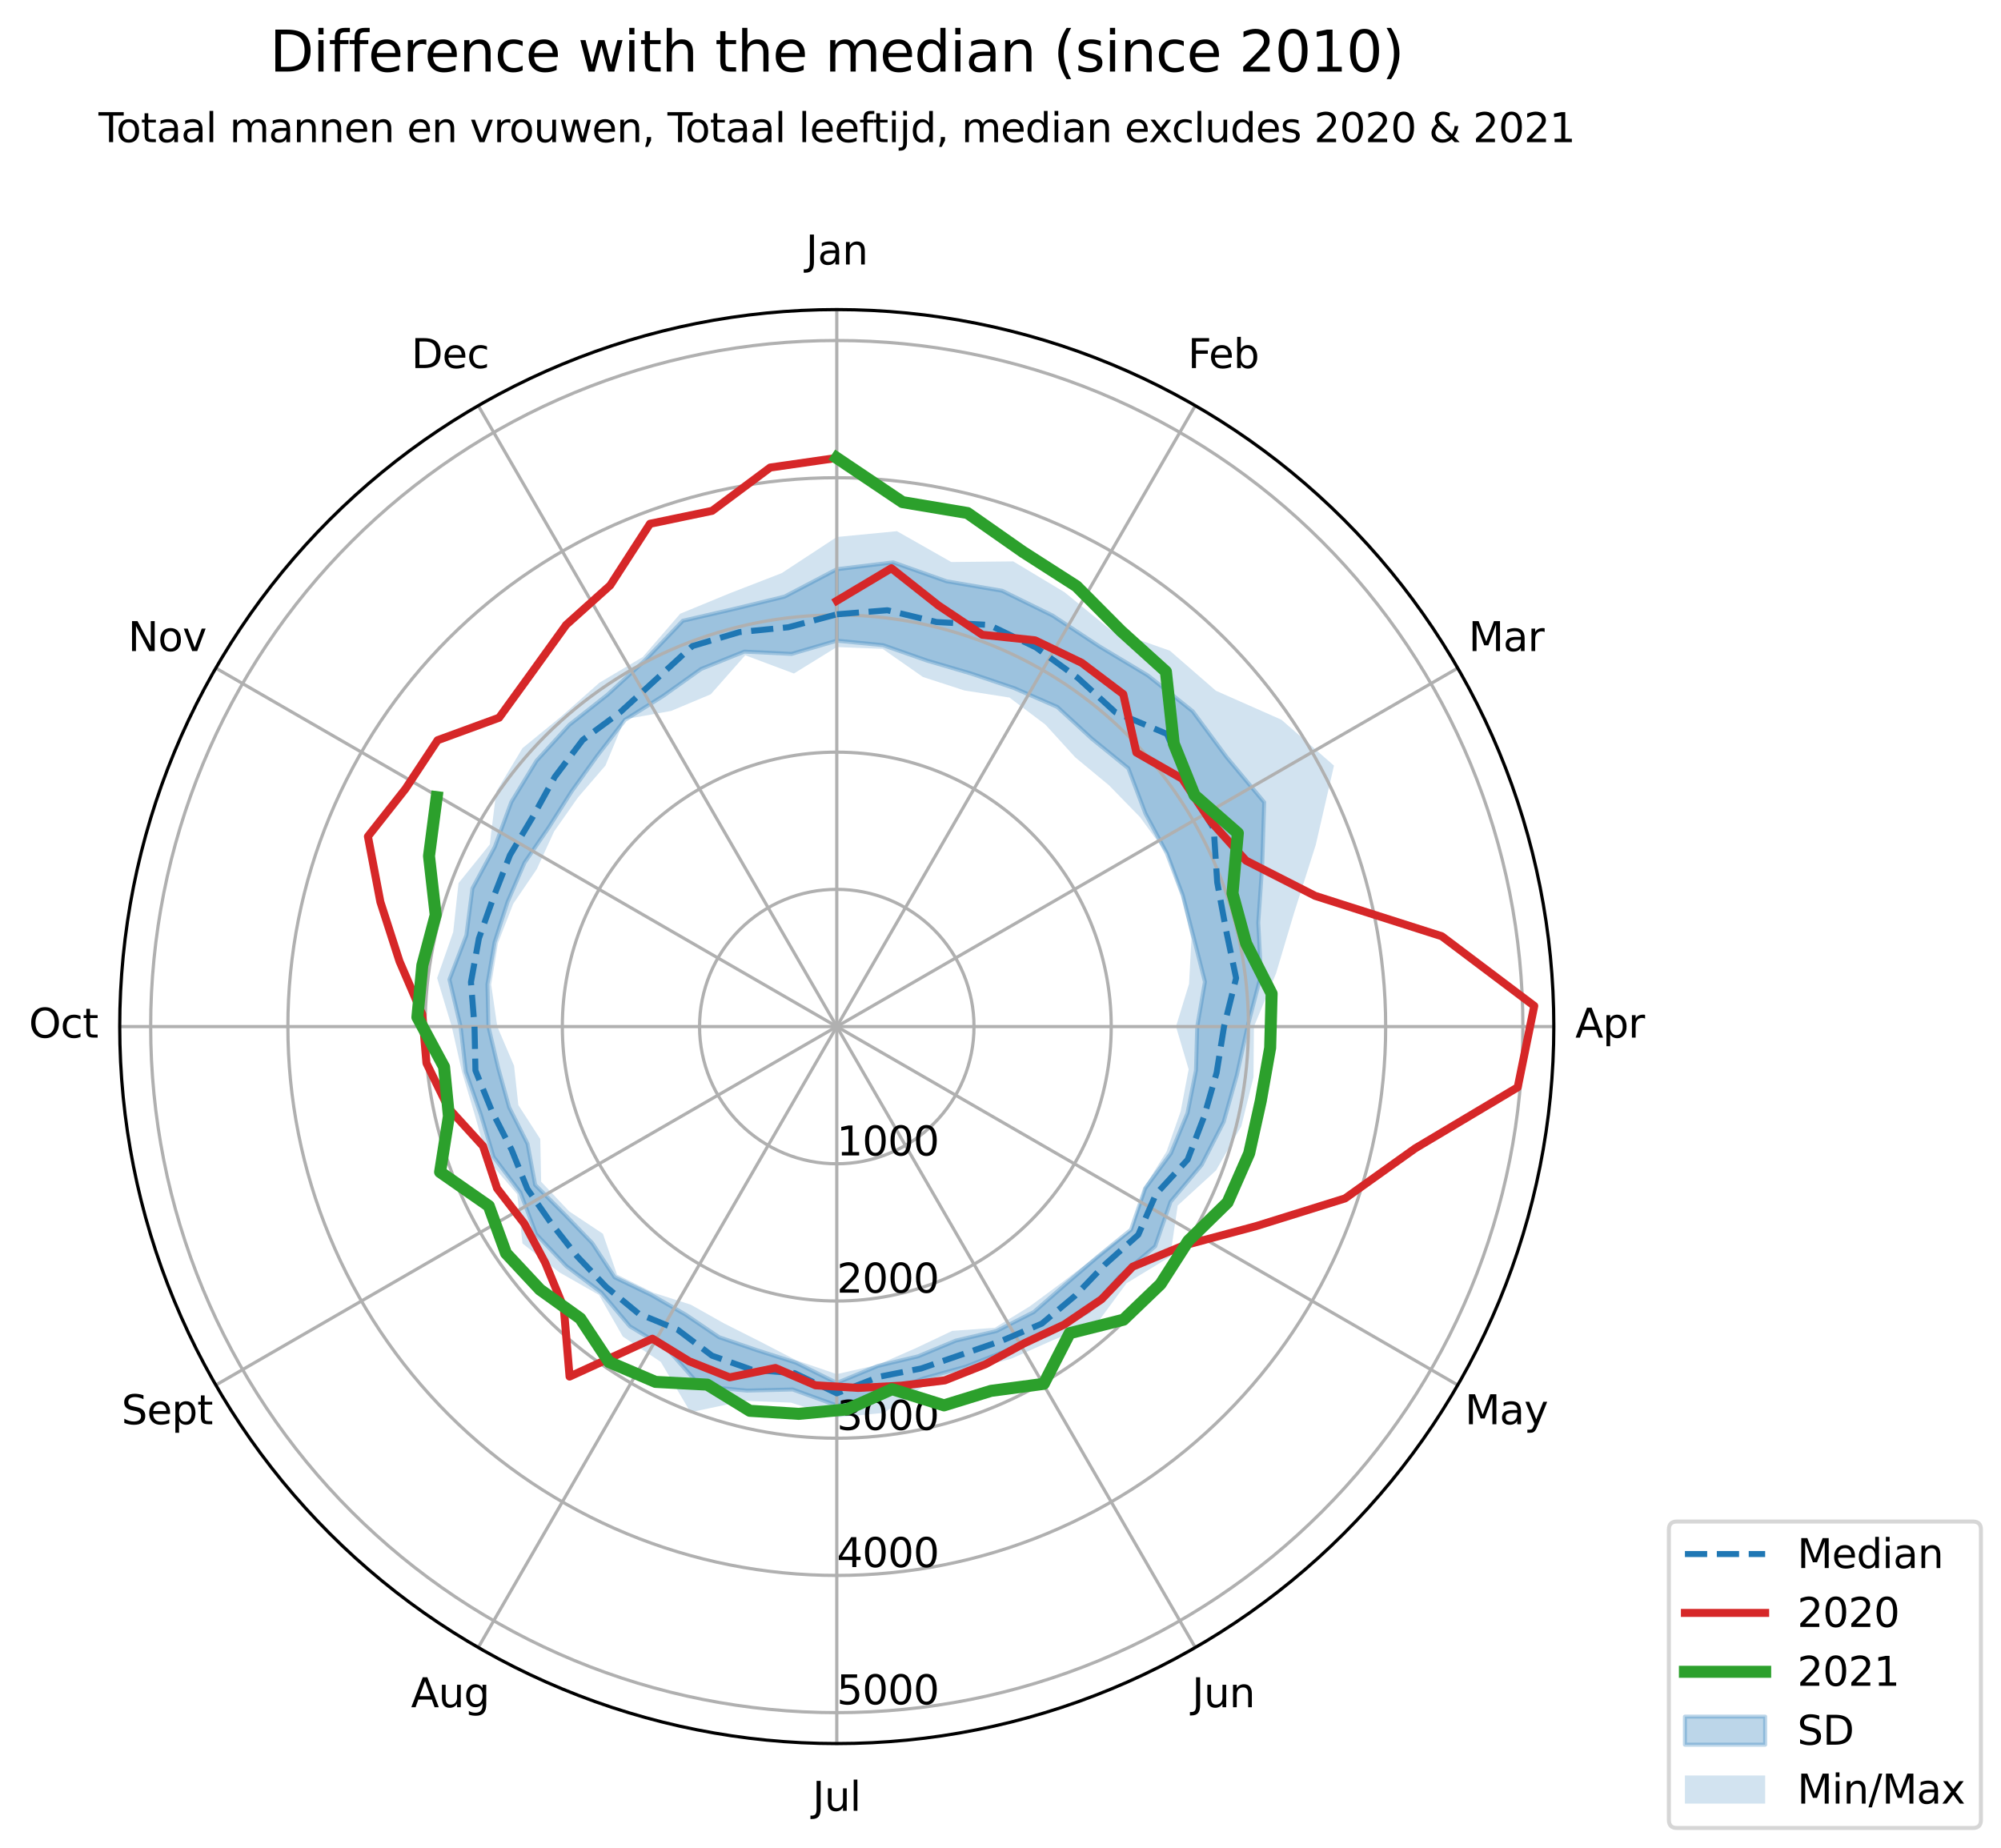 <?xml version="1.0" encoding="utf-8" standalone="no"?>
<!DOCTYPE svg PUBLIC "-//W3C//DTD SVG 1.1//EN"
  "http://www.w3.org/Graphics/SVG/1.1/DTD/svg11.dtd">
<svg height="460.68pt" version="1.1" viewBox="0 0 498.779 460.68" width="498.779pt" xmlns="http://www.w3.org/2000/svg" xmlns:xlink="http://www.w3.org/1999/xlink">
 <defs>
  <style type="text/css">*{stroke-linecap:butt;stroke-linejoin:round;}</style>
 </defs>
 <g id="figure_1">
  <g id="patch_1">
   <path d="M 0 460.68 
L 498.779 460.68 
L 498.779 0 
L 0 0 
z
" style="fill:#ffffff;"/>
  </g>
  <g id="axes_1">
   <g id="patch_2">
    <path d="M 387.313 255.907 
C 387.313 232.436 382.689 209.193 373.707 187.509 
C 364.725 165.824 351.559 146.12 334.963 129.523 
C 318.366 112.927 298.662 99.761 276.977 90.779 
C 255.293 81.797 232.05 77.173 208.579 77.173 
C 185.108 77.173 161.865 81.797 140.181 90.779 
C 118.496 99.761 98.792 112.927 82.195 129.523 
C 65.599 146.12 52.433 165.824 43.451 187.509 
C 34.469 209.193 29.845 232.436 29.845 255.907 
C 29.845 279.378 34.469 302.621 43.451 324.305 
C 52.433 345.99 65.599 365.694 82.195 382.291 
C 98.792 398.887 118.496 412.053 140.181 421.035 
C 161.865 430.017 185.108 434.641 208.579 434.641 
C 232.05 434.641 255.293 430.017 276.977 421.035 
C 298.662 412.053 318.366 398.887 334.963 382.291 
C 351.559 365.694 364.725 345.99 373.707 324.305 
C 382.689 302.621 387.313 279.378 387.313 255.907 
M 208.579 255.907 
C 208.579 255.907 208.579 255.907 208.579 255.907 
C 208.579 255.907 208.579 255.907 208.579 255.907 
C 208.579 255.907 208.579 255.907 208.579 255.907 
C 208.579 255.907 208.579 255.907 208.579 255.907 
C 208.579 255.907 208.579 255.907 208.579 255.907 
C 208.579 255.907 208.579 255.907 208.579 255.907 
C 208.579 255.907 208.579 255.907 208.579 255.907 
C 208.579 255.907 208.579 255.907 208.579 255.907 
C 208.579 255.907 208.579 255.907 208.579 255.907 
C 208.579 255.907 208.579 255.907 208.579 255.907 
C 208.579 255.907 208.579 255.907 208.579 255.907 
C 208.579 255.907 208.579 255.907 208.579 255.907 
C 208.579 255.907 208.579 255.907 208.579 255.907 
C 208.579 255.907 208.579 255.907 208.579 255.907 
C 208.579 255.907 208.579 255.907 208.579 255.907 
C 208.579 255.907 208.579 255.907 208.579 255.907 
M 387.313 255.907 
z
" style="fill:#ffffff;"/>
   </g>
   <g id="PolyCollection_1">
    <defs>
     <path d="M 208.579 -300.974 
L 208.579 -318.78 
L 222.631 -320.498 
L 235.94 -315.781 
L 249.782 -313.415 
L 262.359 -307.242 
L 274.012 -299.569 
L 286.121 -292.299 
L 297.295 -283.369 
L 305.796 -271.877 
L 315.119 -260.689 
L 314.626 -244.991 
L 313.642 -230.669 
L 314.319 -217.612 
L 310.973 -204.773 
L 308.305 -192.664 
L 305.012 -181.004 
L 299.518 -170.284 
L 291.777 -161.107 
L 287.944 -149.991 
L 278.987 -142.397 
L 271.423 -133.837 
L 261.524 -128.069 
L 250.966 -124.012 
L 240.731 -119.994 
L 230.195 -117.073 
L 219.711 -113.096 
L 208.579 -110.325 
L 197.595 -114.309 
L 186.213 -114.03 
L 174.577 -115.117 
L 166.387 -124.383 
L 157.003 -130.052 
L 149.87 -138.504 
L 141.168 -145.052 
L 133.624 -153.035 
L 129.724 -163.386 
L 123.005 -172.319 
L 119.831 -182.898 
L 116.105 -193.544 
L 114.808 -204.773 
L 112.029 -216.496 
L 116.253 -227.529 
L 117.763 -239.215 
L 123.317 -249.522 
L 127.464 -260.762 
L 133.753 -271.063 
L 141.93 -280.004 
L 151.457 -287.528 
L 160.696 -296.006 
L 170.211 -305.942 
L 182.921 -308.871 
L 195.564 -311.959 
L 208.579 -318.78 
L 208.579 -300.974 
L 208.579 -300.974 
L 197.299 -297.672 
L 185.54 -298.246 
L 174.767 -293.928 
L 165.316 -287.204 
L 155.794 -281.245 
L 148.826 -272.22 
L 142.452 -263.356 
L 136.744 -254.357 
L 130.741 -245.625 
L 126.538 -235.887 
L 123.287 -225.795 
L 121.505 -215.345 
L 121.756 -204.773 
L 124.165 -194.523 
L 126.908 -184.643 
L 131.499 -175.54 
L 133.395 -165.313 
L 140.746 -157.951 
L 147.639 -150.784 
L 153.211 -142.275 
L 162.388 -137.854 
L 170.895 -132.971 
L 179.216 -127.348 
L 188.695 -124.101 
L 198.406 -120.991 
L 208.579 -115.938 
L 218.849 -120.194 
L 228.839 -122.573 
L 238.266 -126.494 
L 248.408 -128.884 
L 257.695 -133.616 
L 265.541 -140.476 
L 273.476 -147.279 
L 281.922 -154.148 
L 285.441 -164.432 
L 291.872 -173.184 
L 296.014 -183.222 
L 298.12 -193.9 
L 298.423 -204.773 
L 300.351 -215.916 
L 297.607 -226.716 
L 294.821 -237.48 
L 290.86 -247.957 
L 285.515 -257.878 
L 281.252 -269.155 
L 272.155 -276.536 
L 263.568 -284.439 
L 252.85 -289.125 
L 241.964 -292.801 
L 231.066 -296.006 
L 220.123 -299.85 
L 208.579 -300.974 
z
" id="me044091df5" style="stroke:#1f77b4;stroke-opacity:0.3;"/>
    </defs>
    <g clip-path="url(#p4ce293dd15)">
     <use style="fill:#1f77b4;fill-opacity:0.3;stroke:#1f77b4;stroke-opacity:0.3;" x="0" xlink:href="#me044091df5" y="460.68"/>
    </g>
   </g>
   <g id="PolyCollection_2">
    <path clip-path="url(#p4ce293dd15)" d="M 208.579 133.864 
L 208.579 161.297 
L 220.012 161.749 
L 230.058 168.762 
L 240.357 172.114 
L 251.625 173.89 
L 260.556 180.606 
L 268.028 188.802 
L 276.452 195.777 
L 284.19 203.717 
L 290.777 212.766 
L 294.483 223.328 
L 296.986 234.117 
L 296.388 245.245 
L 293.133 255.907 
L 296.286 266.557 
L 294.296 277.034 
L 290.773 287.079 
L 285.144 296.091 
L 281.938 306.543 
L 273.226 313.179 
L 264.944 319.53 
L 256.708 325.635 
L 247.985 330.988 
L 237.349 331.768 
L 228.331 336.045 
L 218.816 340.218 
L 208.579 342.548 
L 198.478 339.098 
L 189.252 334.318 
L 180.512 329.913 
L 172.194 325.234 
L 162.801 322.228 
L 153.802 317.737 
L 150.282 307.554 
L 141.864 301.957 
L 134.891 294.581 
L 134.669 283.938 
L 129.205 275.471 
L 128.139 265.674 
L 123.956 255.907 
L 122.434 245.447 
L 124.124 235.091 
L 127.92 225.317 
L 133.801 216.66 
L 138.12 207.272 
L 144.086 198.771 
L 150.921 190.825 
L 155.709 179.311 
L 167.282 177.222 
L 177.164 173.074 
L 185.765 163.348 
L 197.892 167.895 
L 208.579 161.297 
L 208.579 133.864 
L 208.579 133.864 
L 194.854 142.869 
L 181.951 147.872 
L 169.547 152.989 
L 160.224 163.774 
L 149.413 170.19 
L 140.011 178.51 
L 130.235 186.5 
L 123.707 197.324 
L 122.08 210.509 
L 114.296 220.15 
L 112.965 232.34 
L 108.954 243.81 
L 112.6 255.907 
L 115.168 267.249 
L 118.412 278.131 
L 121.428 288.959 
L 128.925 297.713 
L 130.238 309.982 
L 139.426 317.171 
L 149.311 322.807 
L 155.242 333.179 
L 164.707 339.499 
L 172.119 352.045 
L 185.585 349.196 
L 197.196 349.658 
L 208.579 353.322 
L 220.272 352.204 
L 230.615 345.311 
L 241.085 341.619 
L 252.038 338.711 
L 262.518 334.051 
L 273.744 329.463 
L 280.804 319.893 
L 291.678 313.266 
L 293.564 300.51 
L 303.118 291.761 
L 309.407 280.759 
L 312.449 268.519 
L 312.562 255.907 
L 318.085 242.611 
L 322.492 227.83 
L 327.968 210.629 
L 332.513 190.862 
L 319.406 179.409 
L 303.078 172.188 
L 291.595 162.201 
L 276.838 157.016 
L 265.39 147.662 
L 252.559 139.94 
L 237.123 140.101 
L 223.574 132.411 
L 208.579 133.864 
z
" style="fill:#1f77b4;fill-opacity:0.2;"/>
   </g>
   <g id="matplotlib.axis_1">
    <g id="xtick_1">
     <g id="line2d_1">
      <path clip-path="url(#p4ce293dd15)" d="M 208.579 255.907 
L 208.579 77.173 
" style="fill:none;stroke:#b0b0b0;stroke-linecap:square;stroke-width:0.8;"/>
     </g>
     <g id="text_1">
      <!-- Jan -->
      <g transform="translate(200.871 65.933)scale(0.1 -0.1)">
       <defs>
        <path d="M 628 4666 
L 1259 4666 
L 1259 325 
Q 1259 -519 939 -900 
Q 619 -1281 -91 -1281 
L -331 -1281 
L -331 -750 
L -134 -750 
Q 284 -750 456 -515 
Q 628 -281 628 325 
L 628 4666 
z
" id="DejaVuSans-4a" transform="scale(0.016)"/>
        <path d="M 2194 1759 
Q 1497 1759 1228 1600 
Q 959 1441 959 1056 
Q 959 750 1161 570 
Q 1363 391 1709 391 
Q 2188 391 2477 730 
Q 2766 1069 2766 1631 
L 2766 1759 
L 2194 1759 
z
M 3341 1997 
L 3341 0 
L 2766 0 
L 2766 531 
Q 2569 213 2275 61 
Q 1981 -91 1556 -91 
Q 1019 -91 701 211 
Q 384 513 384 1019 
Q 384 1609 779 1909 
Q 1175 2209 1959 2209 
L 2766 2209 
L 2766 2266 
Q 2766 2663 2505 2880 
Q 2244 3097 1772 3097 
Q 1472 3097 1187 3025 
Q 903 2953 641 2809 
L 641 3341 
Q 956 3463 1253 3523 
Q 1550 3584 1831 3584 
Q 2591 3584 2966 3190 
Q 3341 2797 3341 1997 
z
" id="DejaVuSans-61" transform="scale(0.016)"/>
        <path d="M 3513 2113 
L 3513 0 
L 2938 0 
L 2938 2094 
Q 2938 2591 2744 2837 
Q 2550 3084 2163 3084 
Q 1697 3084 1428 2787 
Q 1159 2491 1159 1978 
L 1159 0 
L 581 0 
L 581 3500 
L 1159 3500 
L 1159 2956 
Q 1366 3272 1645 3428 
Q 1925 3584 2291 3584 
Q 2894 3584 3203 3211 
Q 3513 2838 3513 2113 
z
" id="DejaVuSans-6e" transform="scale(0.016)"/>
       </defs>
       <use xlink:href="#DejaVuSans-4a"/>
       <use x="29.492" xlink:href="#DejaVuSans-61"/>
       <use x="90.771" xlink:href="#DejaVuSans-6e"/>
      </g>
     </g>
    </g>
    <g id="xtick_2">
     <g id="line2d_2">
      <path clip-path="url(#p4ce293dd15)" d="M 208.579 255.907 
L 297.946 101.119 
" style="fill:none;stroke:#b0b0b0;stroke-linecap:square;stroke-width:0.8;"/>
     </g>
     <g id="text_2">
      <!-- Feb -->
      <g transform="translate(296.094 91.754)scale(0.1 -0.1)">
       <defs>
        <path d="M 628 4666 
L 3309 4666 
L 3309 4134 
L 1259 4134 
L 1259 2759 
L 3109 2759 
L 3109 2228 
L 1259 2228 
L 1259 0 
L 628 0 
L 628 4666 
z
" id="DejaVuSans-46" transform="scale(0.016)"/>
        <path d="M 3597 1894 
L 3597 1613 
L 953 1613 
Q 991 1019 1311 708 
Q 1631 397 2203 397 
Q 2534 397 2845 478 
Q 3156 559 3463 722 
L 3463 178 
Q 3153 47 2828 -22 
Q 2503 -91 2169 -91 
Q 1331 -91 842 396 
Q 353 884 353 1716 
Q 353 2575 817 3079 
Q 1281 3584 2069 3584 
Q 2775 3584 3186 3129 
Q 3597 2675 3597 1894 
z
M 3022 2063 
Q 3016 2534 2758 2815 
Q 2500 3097 2075 3097 
Q 1594 3097 1305 2825 
Q 1016 2553 972 2059 
L 3022 2063 
z
" id="DejaVuSans-65" transform="scale(0.016)"/>
        <path d="M 3116 1747 
Q 3116 2381 2855 2742 
Q 2594 3103 2138 3103 
Q 1681 3103 1420 2742 
Q 1159 2381 1159 1747 
Q 1159 1113 1420 752 
Q 1681 391 2138 391 
Q 2594 391 2855 752 
Q 3116 1113 3116 1747 
z
M 1159 2969 
Q 1341 3281 1617 3432 
Q 1894 3584 2278 3584 
Q 2916 3584 3314 3078 
Q 3713 2572 3713 1747 
Q 3713 922 3314 415 
Q 2916 -91 2278 -91 
Q 1894 -91 1617 61 
Q 1341 213 1159 525 
L 1159 0 
L 581 0 
L 581 4863 
L 1159 4863 
L 1159 2969 
z
" id="DejaVuSans-62" transform="scale(0.016)"/>
       </defs>
       <use xlink:href="#DejaVuSans-46"/>
       <use x="52.02" xlink:href="#DejaVuSans-65"/>
       <use x="113.543" xlink:href="#DejaVuSans-62"/>
      </g>
     </g>
    </g>
    <g id="xtick_3">
     <g id="line2d_3">
      <path clip-path="url(#p4ce293dd15)" d="M 208.579 255.907 
L 363.367 166.54 
" style="fill:none;stroke:#b0b0b0;stroke-linecap:square;stroke-width:0.8;"/>
     </g>
     <g id="text_3">
      <!-- Mar -->
      <g transform="translate(366.058 162.3)scale(0.1 -0.1)">
       <defs>
        <path d="M 628 4666 
L 1569 4666 
L 2759 1491 
L 3956 4666 
L 4897 4666 
L 4897 0 
L 4281 0 
L 4281 4097 
L 3078 897 
L 2444 897 
L 1241 4097 
L 1241 0 
L 628 0 
L 628 4666 
z
" id="DejaVuSans-4d" transform="scale(0.016)"/>
        <path d="M 2631 2963 
Q 2534 3019 2420 3045 
Q 2306 3072 2169 3072 
Q 1681 3072 1420 2755 
Q 1159 2438 1159 1844 
L 1159 0 
L 581 0 
L 581 3500 
L 1159 3500 
L 1159 2956 
Q 1341 3275 1631 3429 
Q 1922 3584 2338 3584 
Q 2397 3584 2469 3576 
Q 2541 3569 2628 3553 
L 2631 2963 
z
" id="DejaVuSans-72" transform="scale(0.016)"/>
       </defs>
       <use xlink:href="#DejaVuSans-4d"/>
       <use x="86.279" xlink:href="#DejaVuSans-61"/>
       <use x="147.559" xlink:href="#DejaVuSans-72"/>
      </g>
     </g>
    </g>
    <g id="xtick_4">
     <g id="line2d_4">
      <path clip-path="url(#p4ce293dd15)" d="M 208.579 255.907 
L 387.313 255.907 
" style="fill:none;stroke:#b0b0b0;stroke-linecap:square;stroke-width:0.8;"/>
     </g>
     <g id="text_4">
      <!-- Apr -->
      <g transform="translate(392.663 258.666)scale(0.1 -0.1)">
       <defs>
        <path d="M 2188 4044 
L 1331 1722 
L 3047 1722 
L 2188 4044 
z
M 1831 4666 
L 2547 4666 
L 4325 0 
L 3669 0 
L 3244 1197 
L 1141 1197 
L 716 0 
L 50 0 
L 1831 4666 
z
" id="DejaVuSans-41" transform="scale(0.016)"/>
        <path d="M 1159 525 
L 1159 -1331 
L 581 -1331 
L 581 3500 
L 1159 3500 
L 1159 2969 
Q 1341 3281 1617 3432 
Q 1894 3584 2278 3584 
Q 2916 3584 3314 3078 
Q 3713 2572 3713 1747 
Q 3713 922 3314 415 
Q 2916 -91 2278 -91 
Q 1894 -91 1617 61 
Q 1341 213 1159 525 
z
M 3116 1747 
Q 3116 2381 2855 2742 
Q 2594 3103 2138 3103 
Q 1681 3103 1420 2742 
Q 1159 2381 1159 1747 
Q 1159 1113 1420 752 
Q 1681 391 2138 391 
Q 2594 391 2855 752 
Q 3116 1113 3116 1747 
z
" id="DejaVuSans-70" transform="scale(0.016)"/>
       </defs>
       <use xlink:href="#DejaVuSans-41"/>
       <use x="68.408" xlink:href="#DejaVuSans-70"/>
       <use x="131.885" xlink:href="#DejaVuSans-72"/>
      </g>
     </g>
    </g>
    <g id="xtick_5">
     <g id="line2d_5">
      <path clip-path="url(#p4ce293dd15)" d="M 208.579 255.907 
L 363.367 345.274 
" style="fill:none;stroke:#b0b0b0;stroke-linecap:square;stroke-width:0.8;"/>
     </g>
     <g id="text_5">
      <!-- May -->
      <g transform="translate(365.154 355.033)scale(0.1 -0.1)">
       <defs>
        <path d="M 2059 -325 
Q 1816 -950 1584 -1140 
Q 1353 -1331 966 -1331 
L 506 -1331 
L 506 -850 
L 844 -850 
Q 1081 -850 1212 -737 
Q 1344 -625 1503 -206 
L 1606 56 
L 191 3500 
L 800 3500 
L 1894 763 
L 2988 3500 
L 3597 3500 
L 2059 -325 
z
" id="DejaVuSans-79" transform="scale(0.016)"/>
       </defs>
       <use xlink:href="#DejaVuSans-4d"/>
       <use x="86.279" xlink:href="#DejaVuSans-61"/>
       <use x="147.559" xlink:href="#DejaVuSans-79"/>
      </g>
     </g>
    </g>
    <g id="xtick_6">
     <g id="line2d_6">
      <path clip-path="url(#p4ce293dd15)" d="M 208.579 255.907 
L 297.946 410.695 
" style="fill:none;stroke:#b0b0b0;stroke-linecap:square;stroke-width:0.8;"/>
     </g>
     <g id="text_6">
      <!-- Jun -->
      <g transform="translate(297.133 425.579)scale(0.1 -0.1)">
       <defs>
        <path d="M 544 1381 
L 544 3500 
L 1119 3500 
L 1119 1403 
Q 1119 906 1312 657 
Q 1506 409 1894 409 
Q 2359 409 2629 706 
Q 2900 1003 2900 1516 
L 2900 3500 
L 3475 3500 
L 3475 0 
L 2900 0 
L 2900 538 
Q 2691 219 2414 64 
Q 2138 -91 1772 -91 
Q 1169 -91 856 284 
Q 544 659 544 1381 
z
M 1991 3584 
L 1991 3584 
z
" id="DejaVuSans-75" transform="scale(0.016)"/>
       </defs>
       <use xlink:href="#DejaVuSans-4a"/>
       <use x="29.492" xlink:href="#DejaVuSans-75"/>
       <use x="92.871" xlink:href="#DejaVuSans-6e"/>
      </g>
     </g>
    </g>
    <g id="xtick_7">
     <g id="line2d_7">
      <path clip-path="url(#p4ce293dd15)" d="M 208.579 255.907 
L 208.579 434.641 
" style="fill:none;stroke:#b0b0b0;stroke-linecap:square;stroke-width:0.8;"/>
     </g>
     <g id="text_7">
      <!-- Jul -->
      <g transform="translate(202.546 451.4)scale(0.1 -0.1)">
       <defs>
        <path d="M 603 4863 
L 1178 4863 
L 1178 0 
L 603 0 
L 603 4863 
z
" id="DejaVuSans-6c" transform="scale(0.016)"/>
       </defs>
       <use xlink:href="#DejaVuSans-4a"/>
       <use x="29.492" xlink:href="#DejaVuSans-75"/>
       <use x="92.871" xlink:href="#DejaVuSans-6c"/>
      </g>
     </g>
    </g>
    <g id="xtick_8">
     <g id="line2d_8">
      <path clip-path="url(#p4ce293dd15)" d="M 208.579 255.907 
L 119.212 410.695 
" style="fill:none;stroke:#b0b0b0;stroke-linecap:square;stroke-width:0.8;"/>
     </g>
     <g id="text_8">
      <!-- Aug -->
      <g transform="translate(102.449 425.579)scale(0.1 -0.1)">
       <defs>
        <path d="M 2906 1791 
Q 2906 2416 2648 2759 
Q 2391 3103 1925 3103 
Q 1463 3103 1205 2759 
Q 947 2416 947 1791 
Q 947 1169 1205 825 
Q 1463 481 1925 481 
Q 2391 481 2648 825 
Q 2906 1169 2906 1791 
z
M 3481 434 
Q 3481 -459 3084 -895 
Q 2688 -1331 1869 -1331 
Q 1566 -1331 1297 -1286 
Q 1028 -1241 775 -1147 
L 775 -588 
Q 1028 -725 1275 -790 
Q 1522 -856 1778 -856 
Q 2344 -856 2625 -561 
Q 2906 -266 2906 331 
L 2906 616 
Q 2728 306 2450 153 
Q 2172 0 1784 0 
Q 1141 0 747 490 
Q 353 981 353 1791 
Q 353 2603 747 3093 
Q 1141 3584 1784 3584 
Q 2172 3584 2450 3431 
Q 2728 3278 2906 2969 
L 2906 3500 
L 3481 3500 
L 3481 434 
z
" id="DejaVuSans-67" transform="scale(0.016)"/>
       </defs>
       <use xlink:href="#DejaVuSans-41"/>
       <use x="68.408" xlink:href="#DejaVuSans-75"/>
       <use x="131.787" xlink:href="#DejaVuSans-67"/>
      </g>
     </g>
    </g>
    <g id="xtick_9">
     <g id="line2d_9">
      <path clip-path="url(#p4ce293dd15)" d="M 208.579 255.907 
L 53.791 345.274 
" style="fill:none;stroke:#b0b0b0;stroke-linecap:square;stroke-width:0.8;"/>
     </g>
     <g id="text_9">
      <!-- Sept -->
      <g transform="translate(30.282 355.033)scale(0.1 -0.1)">
       <defs>
        <path d="M 3425 4513 
L 3425 3897 
Q 3066 4069 2747 4153 
Q 2428 4238 2131 4238 
Q 1616 4238 1336 4038 
Q 1056 3838 1056 3469 
Q 1056 3159 1242 3001 
Q 1428 2844 1947 2747 
L 2328 2669 
Q 3034 2534 3370 2195 
Q 3706 1856 3706 1288 
Q 3706 609 3251 259 
Q 2797 -91 1919 -91 
Q 1588 -91 1214 -16 
Q 841 59 441 206 
L 441 856 
Q 825 641 1194 531 
Q 1563 422 1919 422 
Q 2459 422 2753 634 
Q 3047 847 3047 1241 
Q 3047 1584 2836 1778 
Q 2625 1972 2144 2069 
L 1759 2144 
Q 1053 2284 737 2584 
Q 422 2884 422 3419 
Q 422 4038 858 4394 
Q 1294 4750 2059 4750 
Q 2388 4750 2728 4690 
Q 3069 4631 3425 4513 
z
" id="DejaVuSans-53" transform="scale(0.016)"/>
        <path d="M 1172 4494 
L 1172 3500 
L 2356 3500 
L 2356 3053 
L 1172 3053 
L 1172 1153 
Q 1172 725 1289 603 
Q 1406 481 1766 481 
L 2356 481 
L 2356 0 
L 1766 0 
Q 1100 0 847 248 
Q 594 497 594 1153 
L 594 3053 
L 172 3053 
L 172 3500 
L 594 3500 
L 594 4494 
L 1172 4494 
z
" id="DejaVuSans-74" transform="scale(0.016)"/>
       </defs>
       <use xlink:href="#DejaVuSans-53"/>
       <use x="63.477" xlink:href="#DejaVuSans-65"/>
       <use x="125" xlink:href="#DejaVuSans-70"/>
       <use x="188.477" xlink:href="#DejaVuSans-74"/>
      </g>
     </g>
    </g>
    <g id="xtick_10">
     <g id="line2d_10">
      <path clip-path="url(#p4ce293dd15)" d="M 208.579 255.907 
L 29.845 255.907 
" style="fill:none;stroke:#b0b0b0;stroke-linecap:square;stroke-width:0.8;"/>
     </g>
     <g id="text_10">
      <!-- Oct -->
      <g transform="translate(7.2 258.666)scale(0.1 -0.1)">
       <defs>
        <path d="M 2522 4238 
Q 1834 4238 1429 3725 
Q 1025 3213 1025 2328 
Q 1025 1447 1429 934 
Q 1834 422 2522 422 
Q 3209 422 3611 934 
Q 4013 1447 4013 2328 
Q 4013 3213 3611 3725 
Q 3209 4238 2522 4238 
z
M 2522 4750 
Q 3503 4750 4090 4092 
Q 4678 3434 4678 2328 
Q 4678 1225 4090 567 
Q 3503 -91 2522 -91 
Q 1538 -91 948 565 
Q 359 1222 359 2328 
Q 359 3434 948 4092 
Q 1538 4750 2522 4750 
z
" id="DejaVuSans-4f" transform="scale(0.016)"/>
        <path d="M 3122 3366 
L 3122 2828 
Q 2878 2963 2633 3030 
Q 2388 3097 2138 3097 
Q 1578 3097 1268 2742 
Q 959 2388 959 1747 
Q 959 1106 1268 751 
Q 1578 397 2138 397 
Q 2388 397 2633 464 
Q 2878 531 3122 666 
L 3122 134 
Q 2881 22 2623 -34 
Q 2366 -91 2075 -91 
Q 1284 -91 818 406 
Q 353 903 353 1747 
Q 353 2603 823 3093 
Q 1294 3584 2113 3584 
Q 2378 3584 2631 3529 
Q 2884 3475 3122 3366 
z
" id="DejaVuSans-63" transform="scale(0.016)"/>
       </defs>
       <use xlink:href="#DejaVuSans-4f"/>
       <use x="78.711" xlink:href="#DejaVuSans-63"/>
       <use x="133.691" xlink:href="#DejaVuSans-74"/>
      </g>
     </g>
    </g>
    <g id="xtick_11">
     <g id="line2d_11">
      <path clip-path="url(#p4ce293dd15)" d="M 208.579 255.907 
L 53.791 166.54 
" style="fill:none;stroke:#b0b0b0;stroke-linecap:square;stroke-width:0.8;"/>
     </g>
     <g id="text_11">
      <!-- Nov -->
      <g transform="translate(31.907 162.3)scale(0.1 -0.1)">
       <defs>
        <path d="M 628 4666 
L 1478 4666 
L 3547 763 
L 3547 4666 
L 4159 4666 
L 4159 0 
L 3309 0 
L 1241 3903 
L 1241 0 
L 628 0 
L 628 4666 
z
" id="DejaVuSans-4e" transform="scale(0.016)"/>
        <path d="M 1959 3097 
Q 1497 3097 1228 2736 
Q 959 2375 959 1747 
Q 959 1119 1226 758 
Q 1494 397 1959 397 
Q 2419 397 2687 759 
Q 2956 1122 2956 1747 
Q 2956 2369 2687 2733 
Q 2419 3097 1959 3097 
z
M 1959 3584 
Q 2709 3584 3137 3096 
Q 3566 2609 3566 1747 
Q 3566 888 3137 398 
Q 2709 -91 1959 -91 
Q 1206 -91 779 398 
Q 353 888 353 1747 
Q 353 2609 779 3096 
Q 1206 3584 1959 3584 
z
" id="DejaVuSans-6f" transform="scale(0.016)"/>
        <path d="M 191 3500 
L 800 3500 
L 1894 563 
L 2988 3500 
L 3597 3500 
L 2284 0 
L 1503 0 
L 191 3500 
z
" id="DejaVuSans-76" transform="scale(0.016)"/>
       </defs>
       <use xlink:href="#DejaVuSans-4e"/>
       <use x="74.805" xlink:href="#DejaVuSans-6f"/>
       <use x="135.986" xlink:href="#DejaVuSans-76"/>
      </g>
     </g>
    </g>
    <g id="xtick_12">
     <g id="line2d_12">
      <path clip-path="url(#p4ce293dd15)" d="M 208.579 255.907 
L 119.212 101.119 
" style="fill:none;stroke:#b0b0b0;stroke-linecap:square;stroke-width:0.8;"/>
     </g>
     <g id="text_12">
      <!-- Dec -->
      <g transform="translate(102.536 91.754)scale(0.1 -0.1)">
       <defs>
        <path d="M 1259 4147 
L 1259 519 
L 2022 519 
Q 2988 519 3436 956 
Q 3884 1394 3884 2338 
Q 3884 3275 3436 3711 
Q 2988 4147 2022 4147 
L 1259 4147 
z
M 628 4666 
L 1925 4666 
Q 3281 4666 3915 4102 
Q 4550 3538 4550 2338 
Q 4550 1131 3912 565 
Q 3275 0 1925 0 
L 628 0 
L 628 4666 
z
" id="DejaVuSans-44" transform="scale(0.016)"/>
       </defs>
       <use xlink:href="#DejaVuSans-44"/>
       <use x="77.002" xlink:href="#DejaVuSans-65"/>
       <use x="138.525" xlink:href="#DejaVuSans-63"/>
      </g>
     </g>
    </g>
   </g>
   <g id="matplotlib.axis_2">
    <g id="ytick_1">
     <g id="line2d_13">
      <path clip-path="url(#p4ce293dd15)" d="M 208.579 221.702 
C 213.071 221.702 217.519 222.587 221.669 224.306 
C 225.818 226.025 229.589 228.544 232.765 231.721 
C 235.942 234.897 238.461 238.668 240.18 242.817 
C 241.899 246.967 242.784 251.415 242.784 255.907 
C 242.784 260.399 241.899 264.847 240.18 268.997 
C 238.461 273.146 235.942 276.917 232.765 280.093 
C 229.589 283.27 225.818 285.789 221.669 287.508 
C 217.519 289.227 213.071 290.112 208.579 290.112 
C 204.087 290.112 199.639 289.227 195.489 287.508 
C 191.34 285.789 187.569 283.27 184.393 280.093 
C 181.216 276.917 178.697 273.146 176.978 268.997 
C 175.259 264.847 174.374 260.399 174.374 255.907 
C 174.374 251.415 175.259 246.967 176.978 242.817 
C 178.697 238.668 181.216 234.897 184.393 231.721 
C 187.569 228.544 191.34 226.025 195.489 224.306 
C 199.639 222.587 204.087 221.702 208.579 221.702 
" style="fill:none;stroke:#b0b0b0;stroke-linecap:square;stroke-width:0.8;"/>
     </g>
     <g id="text_13">
      <!-- 1000 -->
      <g transform="translate(208.579 288.032)scale(0.1 -0.1)">
       <defs>
        <path d="M 794 531 
L 1825 531 
L 1825 4091 
L 703 3866 
L 703 4441 
L 1819 4666 
L 2450 4666 
L 2450 531 
L 3481 531 
L 3481 0 
L 794 0 
L 794 531 
z
" id="DejaVuSans-31" transform="scale(0.016)"/>
        <path d="M 2034 4250 
Q 1547 4250 1301 3770 
Q 1056 3291 1056 2328 
Q 1056 1369 1301 889 
Q 1547 409 2034 409 
Q 2525 409 2770 889 
Q 3016 1369 3016 2328 
Q 3016 3291 2770 3770 
Q 2525 4250 2034 4250 
z
M 2034 4750 
Q 2819 4750 3233 4129 
Q 3647 3509 3647 2328 
Q 3647 1150 3233 529 
Q 2819 -91 2034 -91 
Q 1250 -91 836 529 
Q 422 1150 422 2328 
Q 422 3509 836 4129 
Q 1250 4750 2034 4750 
z
" id="DejaVuSans-30" transform="scale(0.016)"/>
       </defs>
       <use xlink:href="#DejaVuSans-31"/>
       <use x="63.623" xlink:href="#DejaVuSans-30"/>
       <use x="127.246" xlink:href="#DejaVuSans-30"/>
       <use x="190.869" xlink:href="#DejaVuSans-30"/>
      </g>
     </g>
    </g>
    <g id="ytick_2">
     <g id="line2d_14">
      <path clip-path="url(#p4ce293dd15)" d="M 208.579 187.497 
C 217.562 187.497 226.459 189.267 234.758 192.705 
C 243.058 196.143 250.6 201.182 256.952 207.534 
C 263.304 213.886 268.343 221.428 271.781 229.728 
C 275.219 238.027 276.989 246.924 276.989 255.907 
C 276.989 264.89 275.219 273.787 271.781 282.086 
C 268.343 290.386 263.304 297.928 256.952 304.28 
C 250.6 310.632 243.058 315.671 234.758 319.109 
C 226.459 322.547 217.562 324.317 208.579 324.317 
C 199.596 324.317 190.699 322.547 182.4 319.109 
C 174.1 315.671 166.558 310.632 160.206 304.28 
C 153.854 297.928 148.815 290.386 145.377 282.086 
C 141.939 273.787 140.169 264.89 140.169 255.907 
C 140.169 246.924 141.939 238.027 145.377 229.728 
C 148.815 221.428 153.854 213.886 160.206 207.534 
C 166.558 201.182 174.1 196.143 182.4 192.705 
C 190.699 189.267 199.596 187.497 208.579 187.497 
" style="fill:none;stroke:#b0b0b0;stroke-linecap:square;stroke-width:0.8;"/>
     </g>
     <g id="text_14">
      <!-- 2000 -->
      <g transform="translate(208.579 322.237)scale(0.1 -0.1)">
       <defs>
        <path d="M 1228 531 
L 3431 531 
L 3431 0 
L 469 0 
L 469 531 
Q 828 903 1448 1529 
Q 2069 2156 2228 2338 
Q 2531 2678 2651 2914 
Q 2772 3150 2772 3378 
Q 2772 3750 2511 3984 
Q 2250 4219 1831 4219 
Q 1534 4219 1204 4116 
Q 875 4013 500 3803 
L 500 4441 
Q 881 4594 1212 4672 
Q 1544 4750 1819 4750 
Q 2544 4750 2975 4387 
Q 3406 4025 3406 3419 
Q 3406 3131 3298 2873 
Q 3191 2616 2906 2266 
Q 2828 2175 2409 1742 
Q 1991 1309 1228 531 
z
" id="DejaVuSans-32" transform="scale(0.016)"/>
       </defs>
       <use xlink:href="#DejaVuSans-32"/>
       <use x="63.623" xlink:href="#DejaVuSans-30"/>
       <use x="127.246" xlink:href="#DejaVuSans-30"/>
       <use x="190.869" xlink:href="#DejaVuSans-30"/>
      </g>
     </g>
    </g>
    <g id="ytick_3">
     <g id="line2d_15">
      <path clip-path="url(#p4ce293dd15)" d="M 208.579 153.293 
C 222.054 153.293 235.398 155.947 247.848 161.104 
C 260.297 166.26 271.61 173.819 281.138 183.348 
C 290.667 192.876 298.226 204.189 303.382 216.638 
C 308.539 229.088 311.193 242.432 311.193 255.907 
C 311.193 269.382 308.539 282.726 303.382 295.176 
C 298.226 307.625 290.667 318.938 281.138 328.466 
C 271.61 337.995 260.297 345.554 247.848 350.71 
C 235.398 355.867 222.054 358.521 208.579 358.521 
C 195.104 358.521 181.76 355.867 169.31 350.71 
C 156.861 345.554 145.548 337.995 136.02 328.466 
C 126.491 318.938 118.932 307.625 113.776 295.176 
C 108.619 282.726 105.965 269.382 105.965 255.907 
C 105.965 242.432 108.619 229.088 113.776 216.638 
C 118.932 204.189 126.491 192.876 136.02 183.348 
C 145.548 173.819 156.861 166.26 169.31 161.104 
C 181.76 155.947 195.104 153.293 208.579 153.293 
" style="fill:none;stroke:#b0b0b0;stroke-linecap:square;stroke-width:0.8;"/>
     </g>
     <g id="text_15">
      <!-- 3000 -->
      <g transform="translate(208.579 356.442)scale(0.1 -0.1)">
       <defs>
        <path d="M 2597 2516 
Q 3050 2419 3304 2112 
Q 3559 1806 3559 1356 
Q 3559 666 3084 287 
Q 2609 -91 1734 -91 
Q 1441 -91 1130 -33 
Q 819 25 488 141 
L 488 750 
Q 750 597 1062 519 
Q 1375 441 1716 441 
Q 2309 441 2620 675 
Q 2931 909 2931 1356 
Q 2931 1769 2642 2001 
Q 2353 2234 1838 2234 
L 1294 2234 
L 1294 2753 
L 1863 2753 
Q 2328 2753 2575 2939 
Q 2822 3125 2822 3475 
Q 2822 3834 2567 4026 
Q 2313 4219 1838 4219 
Q 1578 4219 1281 4162 
Q 984 4106 628 3988 
L 628 4550 
Q 988 4650 1302 4700 
Q 1616 4750 1894 4750 
Q 2613 4750 3031 4423 
Q 3450 4097 3450 3541 
Q 3450 3153 3228 2886 
Q 3006 2619 2597 2516 
z
" id="DejaVuSans-33" transform="scale(0.016)"/>
       </defs>
       <use xlink:href="#DejaVuSans-33"/>
       <use x="63.623" xlink:href="#DejaVuSans-30"/>
       <use x="127.246" xlink:href="#DejaVuSans-30"/>
       <use x="190.869" xlink:href="#DejaVuSans-30"/>
      </g>
     </g>
    </g>
    <g id="ytick_4">
     <g id="line2d_16">
      <path clip-path="url(#p4ce293dd15)" d="M 208.579 119.088 
C 226.546 119.088 244.338 122.627 260.937 129.503 
C 277.537 136.378 292.62 146.457 305.325 159.161 
C 318.029 171.866 328.108 186.949 334.983 203.549 
C 341.859 220.148 345.398 237.94 345.398 255.907 
C 345.398 273.874 341.859 291.666 334.983 308.265 
C 328.108 324.865 318.029 339.948 305.325 352.653 
C 292.62 365.357 277.537 375.436 260.937 382.311 
C 244.338 389.187 226.546 392.726 208.579 392.726 
C 190.612 392.726 172.82 389.187 156.221 382.311 
C 139.621 375.436 124.538 365.357 111.833 352.653 
C 99.129 339.948 89.05 324.865 82.175 308.265 
C 75.299 291.666 71.76 273.874 71.76 255.907 
C 71.76 237.94 75.299 220.148 82.175 203.549 
C 89.05 186.949 99.129 171.866 111.833 159.161 
C 124.538 146.457 139.621 136.378 156.221 129.503 
C 172.82 122.627 190.612 119.088 208.579 119.088 
" style="fill:none;stroke:#b0b0b0;stroke-linecap:square;stroke-width:0.8;"/>
     </g>
     <g id="text_16">
      <!-- 4000 -->
      <g transform="translate(208.579 390.646)scale(0.1 -0.1)">
       <defs>
        <path d="M 2419 4116 
L 825 1625 
L 2419 1625 
L 2419 4116 
z
M 2253 4666 
L 3047 4666 
L 3047 1625 
L 3713 1625 
L 3713 1100 
L 3047 1100 
L 3047 0 
L 2419 0 
L 2419 1100 
L 313 1100 
L 313 1709 
L 2253 4666 
z
" id="DejaVuSans-34" transform="scale(0.016)"/>
       </defs>
       <use xlink:href="#DejaVuSans-34"/>
       <use x="63.623" xlink:href="#DejaVuSans-30"/>
       <use x="127.246" xlink:href="#DejaVuSans-30"/>
       <use x="190.869" xlink:href="#DejaVuSans-30"/>
      </g>
     </g>
    </g>
    <g id="ytick_5">
     <g id="line2d_17">
      <path clip-path="url(#p4ce293dd15)" d="M 208.579 84.883 
C 231.038 84.883 253.278 89.307 274.027 97.901 
C 294.776 106.496 313.631 119.094 329.511 134.975 
C 345.392 150.855 357.99 169.71 366.585 190.459 
C 375.179 211.208 379.603 233.448 379.603 255.907 
C 379.603 278.366 375.179 300.606 366.585 321.355 
C 357.99 342.104 345.392 360.959 329.511 376.839 
C 313.631 392.72 294.776 405.318 274.027 413.913 
C 253.278 422.507 231.038 426.931 208.579 426.931 
C 186.12 426.931 163.88 422.507 143.131 413.913 
C 122.382 405.318 103.527 392.72 87.647 376.839 
C 71.766 360.959 59.168 342.104 50.573 321.355 
C 41.979 300.606 37.555 278.366 37.555 255.907 
C 37.555 233.448 41.979 211.208 50.573 190.459 
C 59.168 169.71 71.766 150.855 87.647 134.975 
C 103.527 119.094 122.382 106.496 143.131 97.901 
C 163.88 89.307 186.12 84.883 208.579 84.883 
" style="fill:none;stroke:#b0b0b0;stroke-linecap:square;stroke-width:0.8;"/>
     </g>
     <g id="text_17">
      <!-- 5000 -->
      <g transform="translate(208.579 424.851)scale(0.1 -0.1)">
       <defs>
        <path d="M 691 4666 
L 3169 4666 
L 3169 4134 
L 1269 4134 
L 1269 2991 
Q 1406 3038 1543 3061 
Q 1681 3084 1819 3084 
Q 2600 3084 3056 2656 
Q 3513 2228 3513 1497 
Q 3513 744 3044 326 
Q 2575 -91 1722 -91 
Q 1428 -91 1123 -41 
Q 819 9 494 109 
L 494 744 
Q 775 591 1075 516 
Q 1375 441 1709 441 
Q 2250 441 2565 725 
Q 2881 1009 2881 1497 
Q 2881 1984 2565 2268 
Q 2250 2553 1709 2553 
Q 1456 2553 1204 2497 
Q 953 2441 691 2322 
L 691 4666 
z
" id="DejaVuSans-35" transform="scale(0.016)"/>
       </defs>
       <use xlink:href="#DejaVuSans-35"/>
       <use x="63.623" xlink:href="#DejaVuSans-30"/>
       <use x="127.246" xlink:href="#DejaVuSans-30"/>
       <use x="190.869" xlink:href="#DejaVuSans-30"/>
      </g>
     </g>
    </g>
   </g>
   <g id="line2d_18">
    <path clip-path="url(#p4ce293dd15)" d="M 208.579 153.139 
L 221.181 152.122 
L 233.435 155.062 
L 246.549 155.787 
L 258.19 161.382 
L 268.61 168.938 
L 278.009 177.537 
L 290.904 182.973 
L 296.083 195.507 
L 302.544 206.59 
L 303.406 219.944 
L 305.638 231.984 
L 308.119 243.821 
L 305.105 255.907 
L 303.264 267.404 
L 300.092 278.463 
L 296.034 289.074 
L 288.143 297.665 
L 283.739 307.787 
L 275.479 315.175 
L 268.006 322.986 
L 259.691 329.956 
L 249.685 334.229 
L 239.599 337.701 
L 229.588 341.143 
L 219.177 343.189 
L 208.579 347.336 
L 198.088 342.307 
L 187.488 341.475 
L 177.468 337.941 
L 168.919 331.473 
L 159.187 327.464 
L 151.092 320.797 
L 143.894 313.213 
L 137.444 305.008 
L 131.454 296.386 
L 127.537 286.642 
L 122.663 277.084 
L 118.512 266.843 
L 118.278 255.907 
L 117.392 244.835 
L 119.375 233.92 
L 123.075 223.48 
L 127.123 213.155 
L 132.813 203.61 
L 138.3 193.645 
L 145.262 184.437 
L 154.523 177.594 
L 163.276 169.59 
L 172.604 161.048 
L 184.341 157.57 
L 196.493 156.367 
L 208.579 153.139 
" style="fill:none;stroke:#1f77b4;stroke-dasharray:5.55,2.4;stroke-dashoffset:0;stroke-width:1.5;"/>
   </g>
   <g id="line2d_19">
    <path clip-path="url(#p4ce293dd15)" d="M 208.579 149.77 
L 222.188 141.65 
L 233.943 150.944 
L 244.857 158.239 
L 257.997 159.625 
L 269.649 165.238 
L 279.989 173.045 
L 283.257 187.591 
L 294.675 194.131 
L 301.647 204.599 
L 310.581 214.539 
L 327.824 223.323 
L 359.393 233.393 
L 382.434 250.753 
L 378.314 271.039 
L 352.773 286.259 
L 335.275 298.74 
L 313.046 305.672 
L 295.031 310.484 
L 282.338 315.757 
L 274.575 323.889 
L 265.283 330.184 
L 255.23 334.897 
L 245.657 340.079 
L 235.511 344.103 
L 224.667 345.423 
L 213.924 345.981 
L 203.272 345.332 
L 193.283 341.013 
L 181.876 343.35 
L 171.818 339.359 
L 162.624 333.719 
L 141.975 343.153 
L 140.534 325.999 
L 135.935 314.852 
L 130.717 305.061 
L 123.906 296.243 
L 120.41 285.715 
L 111.813 276.275 
L 106.302 265.025 
L 105.258 252.844 
L 99.579 239.635 
L 94.812 224.82 
L 91.711 208.51 
L 101.073 196.639 
L 109.087 184.519 
L 124.412 178.91 
L 132.547 167.682 
L 141.126 155.762 
L 152.117 145.901 
L 162.022 130.568 
L 177.511 127.338 
L 191.98 116.55 
L 208.579 114.162 
" style="fill:none;stroke:#d62728;stroke-linecap:square;stroke-width:2;"/>
   </g>
   <g id="line2d_20">
    <path clip-path="url(#p4ce293dd15)" d="M 208.579 114.162 
L 224.953 125.172 
L 241.158 127.888 
L 254.991 137.579 
L 268.323 146.127 
L 279.428 157.292 
L 290.622 167.413 
L 292.576 185.356 
L 297.763 198.237 
L 308.552 207.687 
L 307.222 222.69 
L 310.618 235.199 
L 316.971 247.695 
L 316.605 261.202 
L 314.267 274.438 
L 311.374 287.5 
L 305.995 299.735 
L 296.201 309.312 
L 289.286 320.107 
L 280.036 328.979 
L 266.636 332.335 
L 260.168 344.966 
L 247.02 346.718 
L 235.306 350.331 
L 222.354 346.293 
L 211.122 351.339 
L 199.092 352.447 
L 186.904 351.687 
L 176.286 345.163 
L 163.392 344.48 
L 151.813 339.536 
L 144.637 328.672 
L 134.605 321.478 
L 126.127 312.395 
L 121.843 300.628 
L 109.7 292.164 
L 111.893 278.225 
L 110.686 265.953 
L 104.041 253.571 
L 105.277 240.618 
L 108.604 228.073 
L 106.937 213.396 
L 108.854 198.712 
" style="fill:none;stroke:#2ca02c;stroke-linecap:square;stroke-width:3;"/>
   </g>
   <g id="patch_3">
    <path d="M 208.579 77.173 
C 185.108 77.173 161.865 81.797 140.181 90.779 
C 118.496 99.761 98.792 112.927 82.195 129.523 
C 65.599 146.12 52.433 165.824 43.451 187.509 
C 34.469 209.193 29.845 232.436 29.845 255.907 
C 29.845 279.378 34.469 302.621 43.451 324.305 
C 52.433 345.99 65.599 365.694 82.195 382.291 
C 98.792 398.887 118.496 412.053 140.181 421.035 
C 161.865 430.017 185.108 434.641 208.579 434.641 
C 232.05 434.641 255.293 430.017 276.977 421.035 
C 298.662 412.053 318.366 398.887 334.963 382.291 
C 351.559 365.694 364.725 345.99 373.707 324.305 
C 382.689 302.621 387.313 279.378 387.313 255.907 
C 387.313 232.436 382.689 209.193 373.707 187.509 
C 364.725 165.824 351.559 146.12 334.963 129.523 
C 318.366 112.927 298.662 99.761 276.977 90.779 
C 255.293 81.797 232.05 77.173 208.579 77.173 
" style="fill:none;stroke:#000000;stroke-linecap:square;stroke-linejoin:miter;stroke-width:0.8;"/>
   </g>
   <g id="text_18">
    <!-- Totaal mannen en vrouwen, Totaal leeftijd, median excludes 2020 &amp; 2021 -->
    <g transform="translate(24.559 35.427)scale(0.1 -0.1)">
     <defs>
      <path d="M -19 4666 
L 3928 4666 
L 3928 4134 
L 2272 4134 
L 2272 0 
L 1638 0 
L 1638 4134 
L -19 4134 
L -19 4666 
z
" id="DejaVuSans-54" transform="scale(0.016)"/>
      <path id="DejaVuSans-20" transform="scale(0.016)"/>
      <path d="M 3328 2828 
Q 3544 3216 3844 3400 
Q 4144 3584 4550 3584 
Q 5097 3584 5394 3201 
Q 5691 2819 5691 2113 
L 5691 0 
L 5113 0 
L 5113 2094 
Q 5113 2597 4934 2840 
Q 4756 3084 4391 3084 
Q 3944 3084 3684 2787 
Q 3425 2491 3425 1978 
L 3425 0 
L 2847 0 
L 2847 2094 
Q 2847 2600 2669 2842 
Q 2491 3084 2119 3084 
Q 1678 3084 1418 2786 
Q 1159 2488 1159 1978 
L 1159 0 
L 581 0 
L 581 3500 
L 1159 3500 
L 1159 2956 
Q 1356 3278 1631 3431 
Q 1906 3584 2284 3584 
Q 2666 3584 2933 3390 
Q 3200 3197 3328 2828 
z
" id="DejaVuSans-6d" transform="scale(0.016)"/>
      <path d="M 269 3500 
L 844 3500 
L 1563 769 
L 2278 3500 
L 2956 3500 
L 3675 769 
L 4391 3500 
L 4966 3500 
L 4050 0 
L 3372 0 
L 2619 2869 
L 1863 0 
L 1184 0 
L 269 3500 
z
" id="DejaVuSans-77" transform="scale(0.016)"/>
      <path d="M 750 794 
L 1409 794 
L 1409 256 
L 897 -744 
L 494 -744 
L 750 256 
L 750 794 
z
" id="DejaVuSans-2c" transform="scale(0.016)"/>
      <path d="M 2375 4863 
L 2375 4384 
L 1825 4384 
Q 1516 4384 1395 4259 
Q 1275 4134 1275 3809 
L 1275 3500 
L 2222 3500 
L 2222 3053 
L 1275 3053 
L 1275 0 
L 697 0 
L 697 3053 
L 147 3053 
L 147 3500 
L 697 3500 
L 697 3744 
Q 697 4328 969 4595 
Q 1241 4863 1831 4863 
L 2375 4863 
z
" id="DejaVuSans-66" transform="scale(0.016)"/>
      <path d="M 603 3500 
L 1178 3500 
L 1178 0 
L 603 0 
L 603 3500 
z
M 603 4863 
L 1178 4863 
L 1178 4134 
L 603 4134 
L 603 4863 
z
" id="DejaVuSans-69" transform="scale(0.016)"/>
      <path d="M 603 3500 
L 1178 3500 
L 1178 -63 
Q 1178 -731 923 -1031 
Q 669 -1331 103 -1331 
L -116 -1331 
L -116 -844 
L 38 -844 
Q 366 -844 484 -692 
Q 603 -541 603 -63 
L 603 3500 
z
M 603 4863 
L 1178 4863 
L 1178 4134 
L 603 4134 
L 603 4863 
z
" id="DejaVuSans-6a" transform="scale(0.016)"/>
      <path d="M 2906 2969 
L 2906 4863 
L 3481 4863 
L 3481 0 
L 2906 0 
L 2906 525 
Q 2725 213 2448 61 
Q 2172 -91 1784 -91 
Q 1150 -91 751 415 
Q 353 922 353 1747 
Q 353 2572 751 3078 
Q 1150 3584 1784 3584 
Q 2172 3584 2448 3432 
Q 2725 3281 2906 2969 
z
M 947 1747 
Q 947 1113 1208 752 
Q 1469 391 1925 391 
Q 2381 391 2643 752 
Q 2906 1113 2906 1747 
Q 2906 2381 2643 2742 
Q 2381 3103 1925 3103 
Q 1469 3103 1208 2742 
Q 947 2381 947 1747 
z
" id="DejaVuSans-64" transform="scale(0.016)"/>
      <path d="M 3513 3500 
L 2247 1797 
L 3578 0 
L 2900 0 
L 1881 1375 
L 863 0 
L 184 0 
L 1544 1831 
L 300 3500 
L 978 3500 
L 1906 2253 
L 2834 3500 
L 3513 3500 
z
" id="DejaVuSans-78" transform="scale(0.016)"/>
      <path d="M 2834 3397 
L 2834 2853 
Q 2591 2978 2328 3040 
Q 2066 3103 1784 3103 
Q 1356 3103 1142 2972 
Q 928 2841 928 2578 
Q 928 2378 1081 2264 
Q 1234 2150 1697 2047 
L 1894 2003 
Q 2506 1872 2764 1633 
Q 3022 1394 3022 966 
Q 3022 478 2636 193 
Q 2250 -91 1575 -91 
Q 1294 -91 989 -36 
Q 684 19 347 128 
L 347 722 
Q 666 556 975 473 
Q 1284 391 1588 391 
Q 1994 391 2212 530 
Q 2431 669 2431 922 
Q 2431 1156 2273 1281 
Q 2116 1406 1581 1522 
L 1381 1569 
Q 847 1681 609 1914 
Q 372 2147 372 2553 
Q 372 3047 722 3315 
Q 1072 3584 1716 3584 
Q 2034 3584 2315 3537 
Q 2597 3491 2834 3397 
z
" id="DejaVuSans-73" transform="scale(0.016)"/>
      <path d="M 1556 2509 
Q 1272 2256 1139 2004 
Q 1006 1753 1006 1478 
Q 1006 1022 1337 719 
Q 1669 416 2169 416 
Q 2466 416 2725 514 
Q 2984 613 3213 813 
L 1556 2509 
z
M 1997 2859 
L 3584 1234 
Q 3769 1513 3872 1830 
Q 3975 2147 3994 2503 
L 4575 2503 
Q 4538 2091 4375 1687 
Q 4213 1284 3922 891 
L 4794 0 
L 4006 0 
L 3559 459 
Q 3234 181 2878 45 
Q 2522 -91 2113 -91 
Q 1359 -91 881 339 
Q 403 769 403 1441 
Q 403 1841 612 2192 
Q 822 2544 1241 2853 
Q 1091 3050 1012 3245 
Q 934 3441 934 3628 
Q 934 4134 1281 4442 
Q 1628 4750 2203 4750 
Q 2463 4750 2720 4694 
Q 2978 4638 3244 4525 
L 3244 3956 
Q 2972 4103 2725 4179 
Q 2478 4256 2266 4256 
Q 1938 4256 1733 4082 
Q 1528 3909 1528 3634 
Q 1528 3475 1620 3314 
Q 1713 3153 1997 2859 
z
" id="DejaVuSans-26" transform="scale(0.016)"/>
     </defs>
     <use xlink:href="#DejaVuSans-54"/>
     <use x="44.084" xlink:href="#DejaVuSans-6f"/>
     <use x="105.266" xlink:href="#DejaVuSans-74"/>
     <use x="144.475" xlink:href="#DejaVuSans-61"/>
     <use x="205.754" xlink:href="#DejaVuSans-61"/>
     <use x="267.033" xlink:href="#DejaVuSans-6c"/>
     <use x="294.816" xlink:href="#DejaVuSans-20"/>
     <use x="326.604" xlink:href="#DejaVuSans-6d"/>
     <use x="424.016" xlink:href="#DejaVuSans-61"/>
     <use x="485.295" xlink:href="#DejaVuSans-6e"/>
     <use x="548.674" xlink:href="#DejaVuSans-6e"/>
     <use x="612.053" xlink:href="#DejaVuSans-65"/>
     <use x="673.576" xlink:href="#DejaVuSans-6e"/>
     <use x="736.955" xlink:href="#DejaVuSans-20"/>
     <use x="768.742" xlink:href="#DejaVuSans-65"/>
     <use x="830.266" xlink:href="#DejaVuSans-6e"/>
     <use x="893.645" xlink:href="#DejaVuSans-20"/>
     <use x="925.432" xlink:href="#DejaVuSans-76"/>
     <use x="984.611" xlink:href="#DejaVuSans-72"/>
     <use x="1023.475" xlink:href="#DejaVuSans-6f"/>
     <use x="1084.656" xlink:href="#DejaVuSans-75"/>
     <use x="1148.035" xlink:href="#DejaVuSans-77"/>
     <use x="1229.822" xlink:href="#DejaVuSans-65"/>
     <use x="1291.346" xlink:href="#DejaVuSans-6e"/>
     <use x="1354.725" xlink:href="#DejaVuSans-2c"/>
     <use x="1386.512" xlink:href="#DejaVuSans-20"/>
     <use x="1418.299" xlink:href="#DejaVuSans-54"/>
     <use x="1462.383" xlink:href="#DejaVuSans-6f"/>
     <use x="1523.564" xlink:href="#DejaVuSans-74"/>
     <use x="1562.773" xlink:href="#DejaVuSans-61"/>
     <use x="1624.053" xlink:href="#DejaVuSans-61"/>
     <use x="1685.332" xlink:href="#DejaVuSans-6c"/>
     <use x="1713.115" xlink:href="#DejaVuSans-20"/>
     <use x="1744.902" xlink:href="#DejaVuSans-6c"/>
     <use x="1772.686" xlink:href="#DejaVuSans-65"/>
     <use x="1834.209" xlink:href="#DejaVuSans-65"/>
     <use x="1895.732" xlink:href="#DejaVuSans-66"/>
     <use x="1929.188" xlink:href="#DejaVuSans-74"/>
     <use x="1968.396" xlink:href="#DejaVuSans-69"/>
     <use x="1996.18" xlink:href="#DejaVuSans-6a"/>
     <use x="2023.963" xlink:href="#DejaVuSans-64"/>
     <use x="2087.439" xlink:href="#DejaVuSans-2c"/>
     <use x="2119.227" xlink:href="#DejaVuSans-20"/>
     <use x="2151.014" xlink:href="#DejaVuSans-6d"/>
     <use x="2248.426" xlink:href="#DejaVuSans-65"/>
     <use x="2309.949" xlink:href="#DejaVuSans-64"/>
     <use x="2373.426" xlink:href="#DejaVuSans-69"/>
     <use x="2401.209" xlink:href="#DejaVuSans-61"/>
     <use x="2462.488" xlink:href="#DejaVuSans-6e"/>
     <use x="2525.867" xlink:href="#DejaVuSans-20"/>
     <use x="2557.654" xlink:href="#DejaVuSans-65"/>
     <use x="2617.428" xlink:href="#DejaVuSans-78"/>
     <use x="2674.857" xlink:href="#DejaVuSans-63"/>
     <use x="2729.838" xlink:href="#DejaVuSans-6c"/>
     <use x="2757.621" xlink:href="#DejaVuSans-75"/>
     <use x="2821" xlink:href="#DejaVuSans-64"/>
     <use x="2884.477" xlink:href="#DejaVuSans-65"/>
     <use x="2946" xlink:href="#DejaVuSans-73"/>
     <use x="2998.1" xlink:href="#DejaVuSans-20"/>
     <use x="3029.887" xlink:href="#DejaVuSans-32"/>
     <use x="3093.51" xlink:href="#DejaVuSans-30"/>
     <use x="3157.133" xlink:href="#DejaVuSans-32"/>
     <use x="3220.756" xlink:href="#DejaVuSans-30"/>
     <use x="3284.379" xlink:href="#DejaVuSans-20"/>
     <use x="3316.166" xlink:href="#DejaVuSans-26"/>
     <use x="3394.145" xlink:href="#DejaVuSans-20"/>
     <use x="3425.932" xlink:href="#DejaVuSans-32"/>
     <use x="3489.555" xlink:href="#DejaVuSans-30"/>
     <use x="3553.178" xlink:href="#DejaVuSans-32"/>
     <use x="3616.801" xlink:href="#DejaVuSans-31"/>
    </g>
   </g>
  </g>
  <g id="text_19">
   <!-- Difference with the median (since 2010) -->
   <g transform="translate(67.227 17.838)scale(0.14 -0.14)">
    <defs>
     <path d="M 3513 2113 
L 3513 0 
L 2938 0 
L 2938 2094 
Q 2938 2591 2744 2837 
Q 2550 3084 2163 3084 
Q 1697 3084 1428 2787 
Q 1159 2491 1159 1978 
L 1159 0 
L 581 0 
L 581 4863 
L 1159 4863 
L 1159 2956 
Q 1366 3272 1645 3428 
Q 1925 3584 2291 3584 
Q 2894 3584 3203 3211 
Q 3513 2838 3513 2113 
z
" id="DejaVuSans-68" transform="scale(0.016)"/>
     <path d="M 1984 4856 
Q 1566 4138 1362 3434 
Q 1159 2731 1159 2009 
Q 1159 1288 1364 580 
Q 1569 -128 1984 -844 
L 1484 -844 
Q 1016 -109 783 600 
Q 550 1309 550 2009 
Q 550 2706 781 3412 
Q 1013 4119 1484 4856 
L 1984 4856 
z
" id="DejaVuSans-28" transform="scale(0.016)"/>
     <path d="M 513 4856 
L 1013 4856 
Q 1481 4119 1714 3412 
Q 1947 2706 1947 2009 
Q 1947 1309 1714 600 
Q 1481 -109 1013 -844 
L 513 -844 
Q 928 -128 1133 580 
Q 1338 1288 1338 2009 
Q 1338 2731 1133 3434 
Q 928 4138 513 4856 
z
" id="DejaVuSans-29" transform="scale(0.016)"/>
    </defs>
    <use xlink:href="#DejaVuSans-44"/>
    <use x="77.002" xlink:href="#DejaVuSans-69"/>
    <use x="104.785" xlink:href="#DejaVuSans-66"/>
    <use x="139.99" xlink:href="#DejaVuSans-66"/>
    <use x="175.195" xlink:href="#DejaVuSans-65"/>
    <use x="236.719" xlink:href="#DejaVuSans-72"/>
    <use x="275.582" xlink:href="#DejaVuSans-65"/>
    <use x="337.105" xlink:href="#DejaVuSans-6e"/>
    <use x="400.484" xlink:href="#DejaVuSans-63"/>
    <use x="455.465" xlink:href="#DejaVuSans-65"/>
    <use x="516.988" xlink:href="#DejaVuSans-20"/>
    <use x="548.775" xlink:href="#DejaVuSans-77"/>
    <use x="630.562" xlink:href="#DejaVuSans-69"/>
    <use x="658.346" xlink:href="#DejaVuSans-74"/>
    <use x="697.555" xlink:href="#DejaVuSans-68"/>
    <use x="760.934" xlink:href="#DejaVuSans-20"/>
    <use x="792.721" xlink:href="#DejaVuSans-74"/>
    <use x="831.93" xlink:href="#DejaVuSans-68"/>
    <use x="895.309" xlink:href="#DejaVuSans-65"/>
    <use x="956.832" xlink:href="#DejaVuSans-20"/>
    <use x="988.619" xlink:href="#DejaVuSans-6d"/>
    <use x="1086.031" xlink:href="#DejaVuSans-65"/>
    <use x="1147.555" xlink:href="#DejaVuSans-64"/>
    <use x="1211.031" xlink:href="#DejaVuSans-69"/>
    <use x="1238.814" xlink:href="#DejaVuSans-61"/>
    <use x="1300.094" xlink:href="#DejaVuSans-6e"/>
    <use x="1363.473" xlink:href="#DejaVuSans-20"/>
    <use x="1395.26" xlink:href="#DejaVuSans-28"/>
    <use x="1434.273" xlink:href="#DejaVuSans-73"/>
    <use x="1486.373" xlink:href="#DejaVuSans-69"/>
    <use x="1514.156" xlink:href="#DejaVuSans-6e"/>
    <use x="1577.535" xlink:href="#DejaVuSans-63"/>
    <use x="1632.516" xlink:href="#DejaVuSans-65"/>
    <use x="1694.039" xlink:href="#DejaVuSans-20"/>
    <use x="1725.826" xlink:href="#DejaVuSans-32"/>
    <use x="1789.449" xlink:href="#DejaVuSans-30"/>
    <use x="1853.072" xlink:href="#DejaVuSans-31"/>
    <use x="1916.695" xlink:href="#DejaVuSans-30"/>
    <use x="1980.318" xlink:href="#DejaVuSans-29"/>
   </g>
  </g>
  <g id="legend_1">
   <g id="patch_4">
    <path d="M 417.992 455.68 
L 491.779 455.68 
Q 493.779 455.68 493.779 453.68 
L 493.779 381.289 
Q 493.779 379.289 491.779 379.289 
L 417.992 379.289 
Q 415.992 379.289 415.992 381.289 
L 415.992 453.68 
Q 415.992 455.68 417.992 455.68 
z
" style="fill:#ffffff;opacity:0.8;stroke:#cccccc;stroke-linejoin:miter;"/>
   </g>
   <g id="line2d_21">
    <path d="M 419.992 387.388 
L 439.992 387.388 
" style="fill:none;stroke:#1f77b4;stroke-dasharray:5.55,2.4;stroke-dashoffset:0;stroke-width:1.5;"/>
   </g>
   <g id="line2d_22"/>
   <g id="text_20">
    <!-- Median -->
    <g transform="translate(447.992 390.888)scale(0.1 -0.1)">
     <use xlink:href="#DejaVuSans-4d"/>
     <use x="86.279" xlink:href="#DejaVuSans-65"/>
     <use x="147.803" xlink:href="#DejaVuSans-64"/>
     <use x="211.279" xlink:href="#DejaVuSans-69"/>
     <use x="239.062" xlink:href="#DejaVuSans-61"/>
     <use x="300.342" xlink:href="#DejaVuSans-6e"/>
    </g>
   </g>
   <g id="line2d_23">
    <path d="M 419.992 402.066 
L 439.992 402.066 
" style="fill:none;stroke:#d62728;stroke-linecap:square;stroke-width:2;"/>
   </g>
   <g id="line2d_24"/>
   <g id="text_21">
    <!-- 2020 -->
    <g transform="translate(447.992 405.566)scale(0.1 -0.1)">
     <use xlink:href="#DejaVuSans-32"/>
     <use x="63.623" xlink:href="#DejaVuSans-30"/>
     <use x="127.246" xlink:href="#DejaVuSans-32"/>
     <use x="190.869" xlink:href="#DejaVuSans-30"/>
    </g>
   </g>
   <g id="line2d_25">
    <path d="M 419.992 416.744 
L 439.992 416.744 
" style="fill:none;stroke:#2ca02c;stroke-linecap:square;stroke-width:3;"/>
   </g>
   <g id="line2d_26"/>
   <g id="text_22">
    <!-- 2021 -->
    <g transform="translate(447.992 420.244)scale(0.1 -0.1)">
     <use xlink:href="#DejaVuSans-32"/>
     <use x="63.623" xlink:href="#DejaVuSans-30"/>
     <use x="127.246" xlink:href="#DejaVuSans-32"/>
     <use x="190.869" xlink:href="#DejaVuSans-31"/>
    </g>
   </g>
   <g id="patch_5">
    <path d="M 419.992 434.922 
L 439.992 434.922 
L 439.992 427.922 
L 419.992 427.922 
z
" style="fill:#1f77b4;opacity:0.3;stroke:#1f77b4;stroke-linejoin:miter;"/>
   </g>
   <g id="text_23">
    <!-- SD -->
    <g transform="translate(447.992 434.922)scale(0.1 -0.1)">
     <use xlink:href="#DejaVuSans-53"/>
     <use x="63.477" xlink:href="#DejaVuSans-44"/>
    </g>
   </g>
   <g id="patch_6">
    <path d="M 419.992 449.6 
L 439.992 449.6 
L 439.992 442.6 
L 419.992 442.6 
z
" style="fill:#1f77b4;opacity:0.2;"/>
   </g>
   <g id="text_24">
    <!-- Min/Max -->
    <g transform="translate(447.992 449.6)scale(0.1 -0.1)">
     <defs>
      <path d="M 1625 4666 
L 2156 4666 
L 531 -594 
L 0 -594 
L 1625 4666 
z
" id="DejaVuSans-2f" transform="scale(0.016)"/>
     </defs>
     <use xlink:href="#DejaVuSans-4d"/>
     <use x="86.279" xlink:href="#DejaVuSans-69"/>
     <use x="114.062" xlink:href="#DejaVuSans-6e"/>
     <use x="177.441" xlink:href="#DejaVuSans-2f"/>
     <use x="211.133" xlink:href="#DejaVuSans-4d"/>
     <use x="297.412" xlink:href="#DejaVuSans-61"/>
     <use x="358.691" xlink:href="#DejaVuSans-78"/>
    </g>
   </g>
  </g>
 </g>
 <defs>
  <clipPath id="p4ce293dd15">
   <path d="M 387.313 255.907 
C 387.313 232.436 382.689 209.193 373.707 187.509 
C 364.725 165.824 351.559 146.12 334.963 129.523 
C 318.366 112.927 298.662 99.761 276.977 90.779 
C 255.293 81.797 232.05 77.173 208.579 77.173 
C 185.108 77.173 161.865 81.797 140.181 90.779 
C 118.496 99.761 98.792 112.927 82.195 129.523 
C 65.599 146.12 52.433 165.824 43.451 187.509 
C 34.469 209.193 29.845 232.436 29.845 255.907 
C 29.845 279.378 34.469 302.621 43.451 324.305 
C 52.433 345.99 65.599 365.694 82.195 382.291 
C 98.792 398.887 118.496 412.053 140.181 421.035 
C 161.865 430.017 185.108 434.641 208.579 434.641 
C 232.05 434.641 255.293 430.017 276.977 421.035 
C 298.662 412.053 318.366 398.887 334.963 382.291 
C 351.559 365.694 364.725 345.99 373.707 324.305 
C 382.689 302.621 387.313 279.378 387.313 255.907 
M 208.579 255.907 
C 208.579 255.907 208.579 255.907 208.579 255.907 
C 208.579 255.907 208.579 255.907 208.579 255.907 
C 208.579 255.907 208.579 255.907 208.579 255.907 
C 208.579 255.907 208.579 255.907 208.579 255.907 
C 208.579 255.907 208.579 255.907 208.579 255.907 
C 208.579 255.907 208.579 255.907 208.579 255.907 
C 208.579 255.907 208.579 255.907 208.579 255.907 
C 208.579 255.907 208.579 255.907 208.579 255.907 
C 208.579 255.907 208.579 255.907 208.579 255.907 
C 208.579 255.907 208.579 255.907 208.579 255.907 
C 208.579 255.907 208.579 255.907 208.579 255.907 
C 208.579 255.907 208.579 255.907 208.579 255.907 
C 208.579 255.907 208.579 255.907 208.579 255.907 
C 208.579 255.907 208.579 255.907 208.579 255.907 
C 208.579 255.907 208.579 255.907 208.579 255.907 
C 208.579 255.907 208.579 255.907 208.579 255.907 
M 387.313 255.907 
z
"/>
  </clipPath>
 </defs>
</svg>
